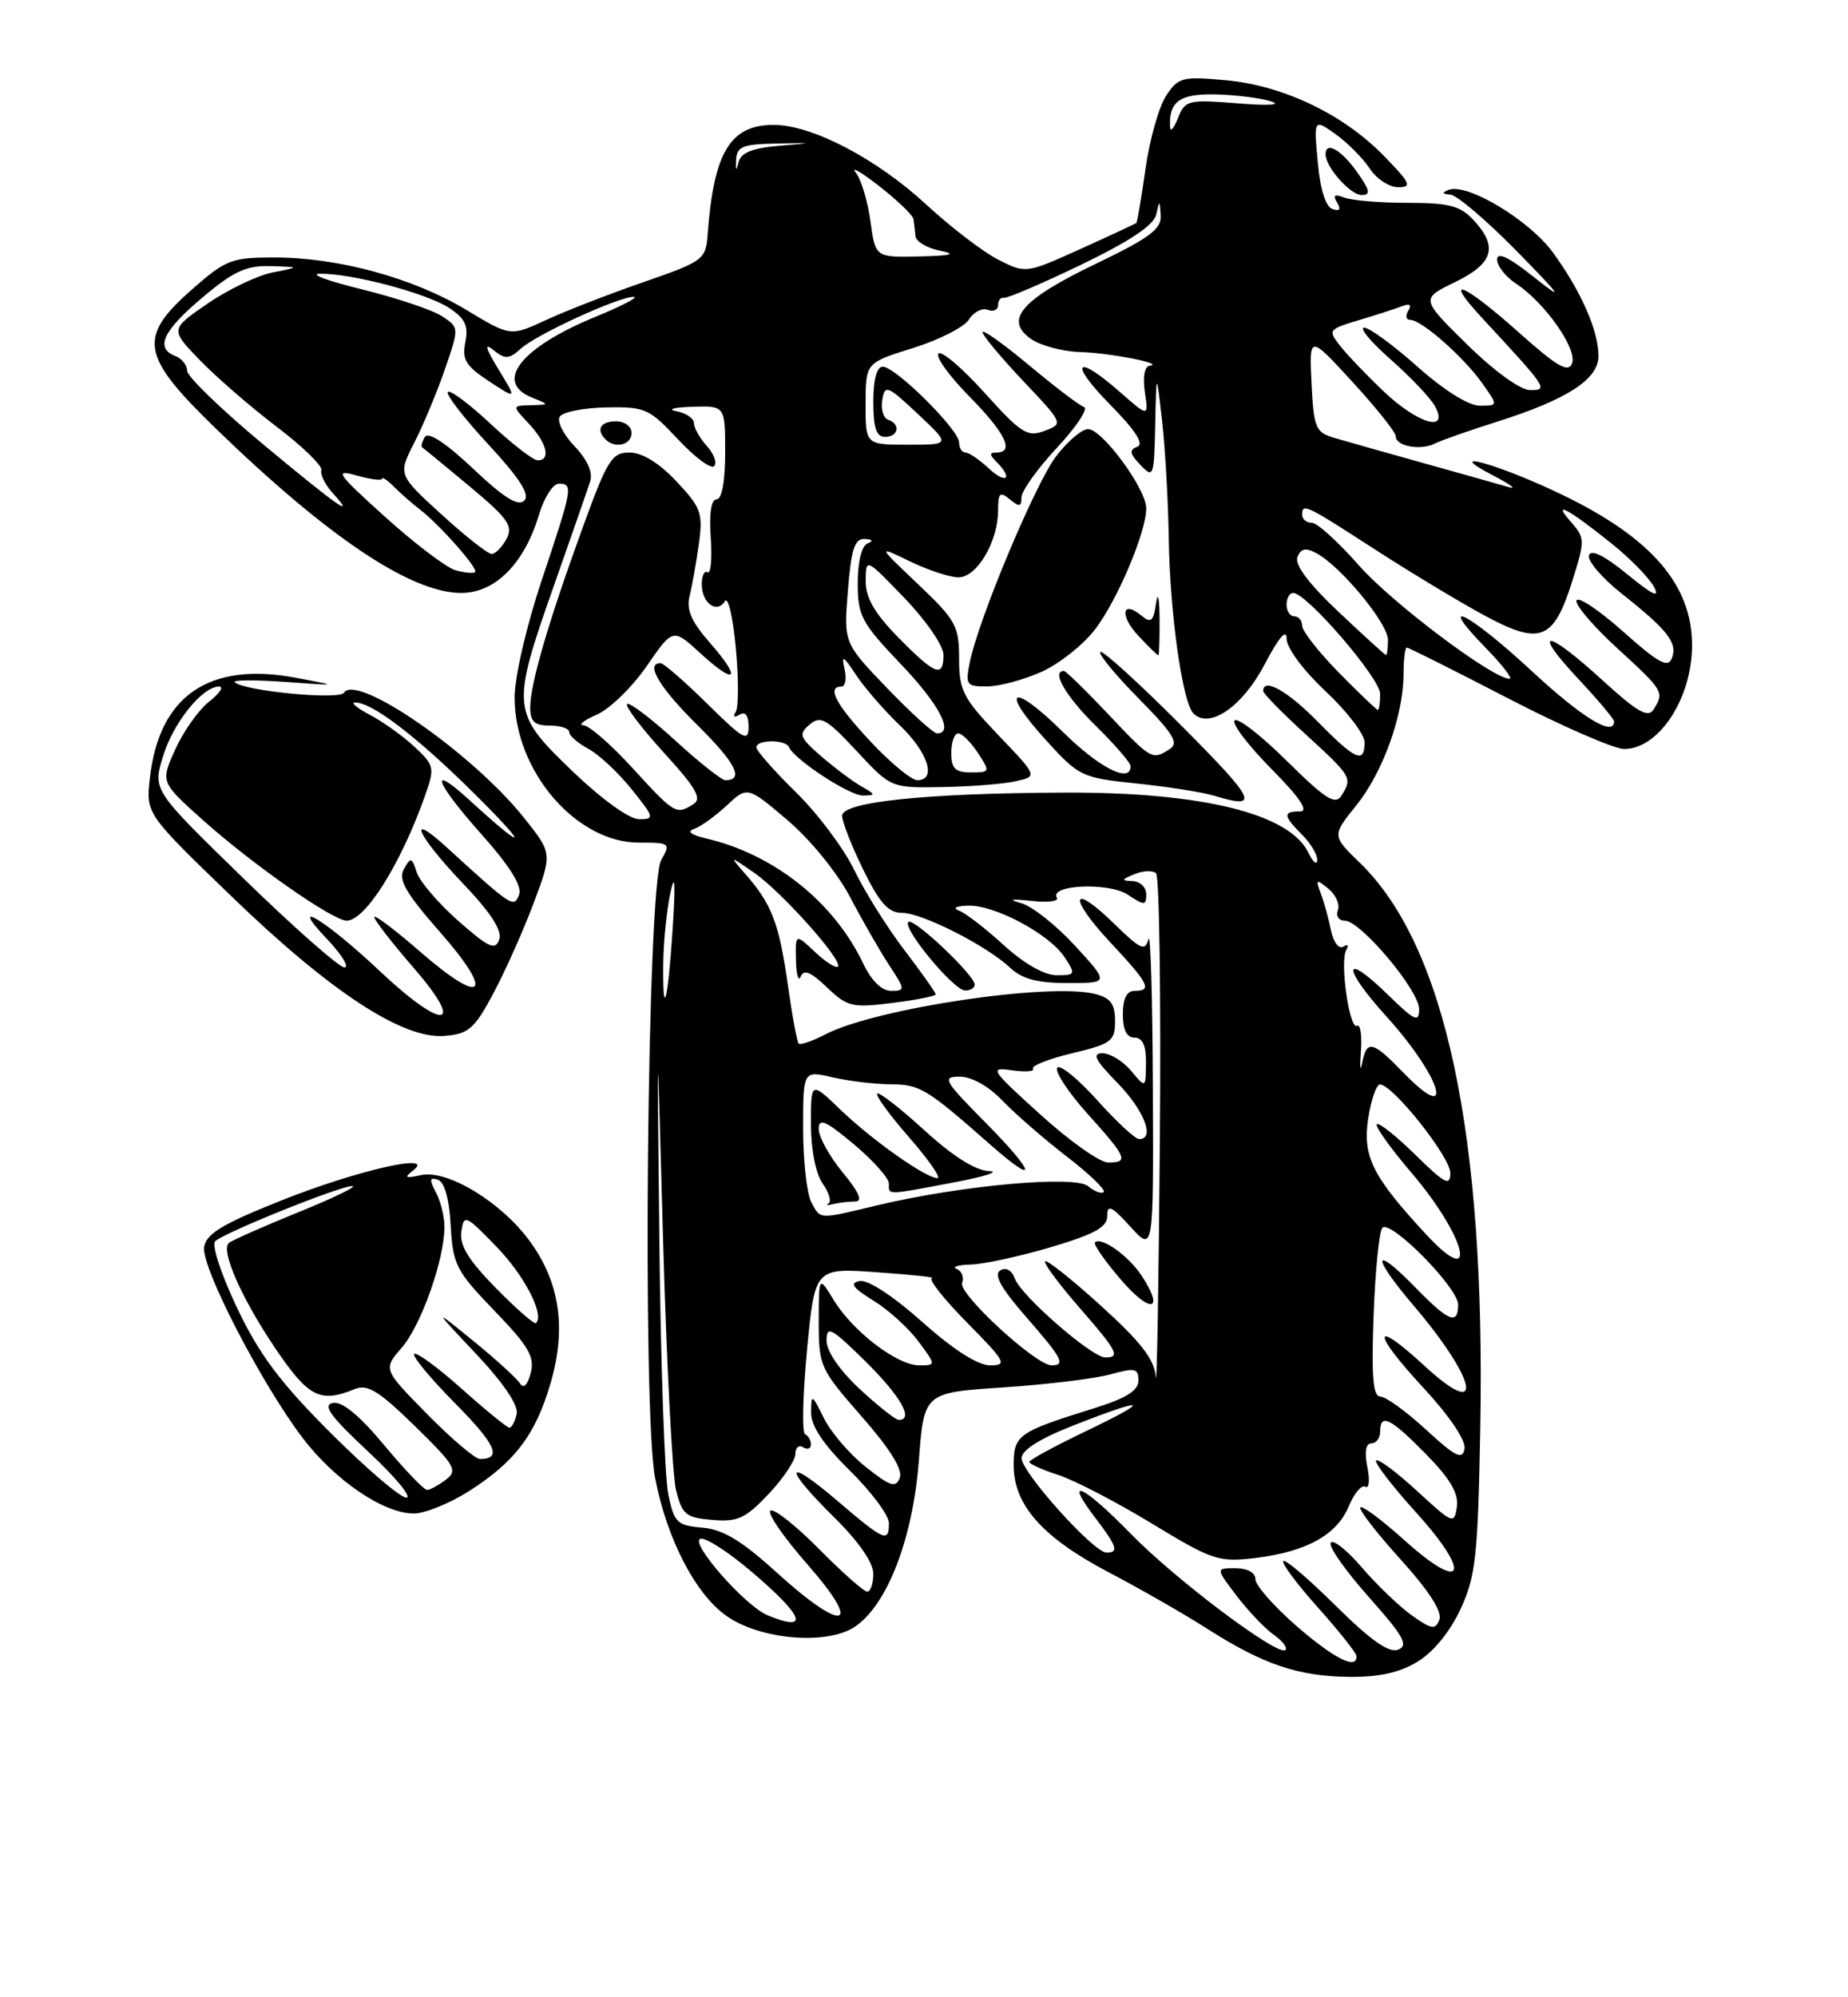 <?xml version="1.0" encoding="UTF-8" standalone="no"?>
<!DOCTYPE svg PUBLIC "-//W3C//DTD SVG 1.1//EN" "http://www.w3.org/Graphics/SVG/1.1/DTD/svg11.dtd" >
<svg xmlns="http://www.w3.org/2000/svg" xmlns:xlink="http://www.w3.org/1999/xlink" version="1.1" viewBox="0 0 237 256">
 <g >
 <path fill="currentColor"
d=" M 181.82 212.97 C 183.84 211.74 185.99 209.10 187.32 206.22 C 189.26 202.02 189.54 199.48 189.84 183.00 C 190.53 145.42 185.38 121.26 174.43 110.62 C 170.81 107.12 170.81 107.12 173.96 103.20 C 177.38 98.94 180.00 91.64 180.00 86.34 C 180.00 84.50 180.19 83.00 180.42 83.00 C 180.64 83.00 186.48 85.92 193.39 89.50 C 200.29 93.07 207.00 96.00 208.30 96.00 C 212.75 96.00 217.00 89.50 217.00 82.71 C 217.00 74.99 211.84 68.99 200.50 63.49 C 192.38 59.55 184.58 57.35 191.50 60.95 C 193.70 62.10 194.60 62.77 193.50 62.44 C 192.40 62.12 187.45 60.72 182.50 59.34 C 177.55 57.96 172.38 56.50 171.00 56.09 C 168.73 55.41 168.47 54.77 168.20 49.13 C 167.90 42.91 167.90 42.91 173.45 48.95 C 176.50 52.27 179.00 55.40 179.00 55.92 C 179.00 57.19 182.15 57.78 184.00 56.86 C 184.82 56.44 188.43 55.18 192.00 54.05 C 200.98 51.21 205.00 48.61 205.00 45.64 C 205.00 42.39 202.78 37.34 199.17 32.38 C 196.13 28.20 188.11 23.39 185.76 24.34 C 184.89 24.69 184.96 24.87 186.00 24.94 C 186.82 24.99 190.65 28.25 194.50 32.17 C 200.33 38.12 200.70 38.68 196.75 35.54 C 193.53 32.97 192.00 32.24 192.00 33.26 C 192.00 34.09 193.10 35.49 194.43 36.36 C 198.12 38.78 202.31 44.74 201.61 46.57 C 201.13 47.83 199.70 47.00 194.75 42.58 C 187.63 36.23 184.89 35.16 190.07 40.75 C 198.49 49.84 198.60 50.00 196.23 50.00 C 194.99 50.00 191.63 47.57 188.15 44.15 C 182.20 38.30 182.20 38.30 186.60 36.16 C 191.53 33.77 192.17 31.63 188.96 28.19 C 187.28 26.38 185.82 26.00 180.54 26.00 C 177.03 26.00 173.38 25.70 172.42 25.33 C 171.15 24.84 170.89 25.01 171.48 25.96 C 172.01 26.83 171.82 27.11 170.89 26.80 C 170.01 26.51 169.31 24.28 169.00 20.78 C 168.49 15.22 168.49 15.22 171.29 17.20 C 172.82 18.30 174.79 20.28 175.66 21.60 C 176.52 22.92 178.17 24.00 179.32 24.00 C 181.13 24.00 180.88 23.46 177.45 19.95 C 172.24 14.62 164.55 10.95 157.16 10.28 C 151.61 9.78 151.10 9.91 149.54 12.29 C 148.62 13.70 147.44 17.89 146.91 21.61 C 146.39 25.33 145.85 28.47 145.73 28.58 C 145.60 28.69 142.36 30.20 138.53 31.93 C 131.57 35.07 131.55 35.07 128.03 33.29 C 126.09 32.30 121.94 29.13 118.80 26.23 C 112.44 20.35 104.17 16.02 99.25 16.01 C 93.67 15.99 91.55 19.47 90.76 29.95 C 90.51 33.30 90.29 33.46 82.50 36.17 C 78.10 37.69 72.47 39.88 69.98 41.04 C 65.46 43.13 65.46 43.13 59.75 39.69 C 52.98 35.62 43.37 33.00 35.19 33.00 C 29.70 33.00 28.95 33.29 24.64 37.08 C 17.61 43.27 18.01 45.56 27.75 55.00 C 42.10 68.89 52.73 76.00 59.15 76.00 C 63.51 76.00 67.25 72.24 69.13 65.95 C 69.78 63.78 70.92 62.00 71.66 62.00 C 73.53 62.00 73.44 62.53 69.50 74.29 C 67.50 80.28 66.00 86.75 66.00 89.42 C 66.00 98.81 73.88 108.00 81.93 108.00 C 85.94 108.00 86.03 108.07 84.79 110.25 C 83.00 113.37 82.35 180.90 84.02 189.47 C 85.54 197.27 89.16 204.27 93.13 207.09 C 97.42 210.15 105.98 210.90 109.58 208.54 C 113.76 205.80 117.07 197.25 117.84 187.22 C 118.50 178.50 118.50 178.50 128.64 177.83 C 134.22 177.46 140.41 176.71 142.39 176.16 C 145.56 175.28 146.00 175.38 146.00 176.94 C 146.00 178.24 144.43 179.22 140.25 180.52 C 130.53 183.55 130.00 183.92 130.00 187.82 C 130.00 192.90 133.72 197.08 142.18 201.52 C 146.20 203.63 151.90 206.89 154.82 208.76 C 161.99 213.33 166.45 214.85 173.00 214.93 C 176.85 214.97 179.49 214.39 181.82 212.97 Z  M 60.12 191.14 C 66.04 187.38 68.69 183.88 70.62 177.25 C 72.65 170.26 71.80 164.40 67.99 159.15 C 64.34 154.10 57.37 149.86 53.97 150.62 C 51.95 151.07 51.77 150.96 53.00 150.01 C 56.00 147.67 45.67 150.03 36.00 153.90 C 28.48 156.90 26.43 158.14 26.18 159.86 C 25.80 162.41 33.49 177.29 38.80 184.29 C 42.93 189.72 49.17 193.98 53.05 193.99 C 54.46 194.00 57.64 192.71 60.12 191.14 Z  M 63.25 127.37 C 64.76 124.54 67.09 119.34 68.42 115.80 C 70.84 109.37 70.84 109.37 67.17 104.78 C 60.60 96.55 45.73 86.24 44.11 88.79 C 43.50 89.75 31.23 88.56 30.11 87.44 C 29.81 87.14 32.70 87.13 36.53 87.40 C 43.50 87.91 43.50 87.91 37.93 86.87 C 26.79 84.79 20.41 89.17 19.22 99.73 C 18.71 104.30 18.71 104.30 29.70 114.90 C 42.38 127.14 51.66 133.21 57.00 132.78 C 60.08 132.53 60.83 131.89 63.25 127.37 Z  M 174.00 22.00 C 171.98 19.17 170.00 18.06 170.00 19.78 C 170.00 21.41 173.18 25.00 174.62 25.00 C 175.83 25.00 175.71 24.40 174.00 22.00 Z  M 166.25 208.39 C 163.36 205.87 161.00 203.19 161.00 202.41 C 161.00 201.57 159.98 201.00 158.45 201.00 C 155.90 201.00 155.90 201.00 158.61 204.56 C 160.10 206.51 162.24 208.75 163.35 209.53 C 164.47 210.31 165.14 211.19 164.85 211.48 C 163.95 212.38 150.78 202.49 145.03 196.60 C 138.94 190.36 136.35 189.15 140.38 194.43 C 143.27 198.22 143.53 199.00 141.90 199.00 C 140.27 199.00 131.04 188.75 131.02 186.91 C 131.01 185.86 133.33 184.40 137.77 182.66 C 147.17 178.97 147.83 179.34 139.22 183.46 C 135.25 185.36 132.00 187.13 132.00 187.38 C 132.00 187.64 133.69 188.39 135.75 189.06 C 137.81 189.73 143.20 192.53 147.73 195.28 C 155.45 199.97 156.27 200.25 160.93 199.70 C 167.52 198.91 171.44 196.75 172.98 193.06 C 173.67 191.39 174.62 190.27 175.10 190.56 C 175.58 190.86 175.70 189.73 175.36 188.05 C 174.97 186.10 175.15 185.00 175.88 185.00 C 176.49 185.00 177.00 184.32 177.00 183.50 C 177.00 181.08 178.31 181.73 182.88 186.38 C 185.98 189.53 187.08 191.41 186.84 193.13 C 186.51 195.41 186.32 195.33 181.73 191.10 C 179.11 188.69 176.74 186.92 176.48 187.19 C 176.22 187.45 178.54 190.47 181.64 193.89 C 188.81 201.82 187.75 204.28 180.12 197.42 C 177.26 194.85 174.72 192.95 174.46 193.20 C 174.21 193.46 176.52 196.45 179.60 199.85 C 183.23 203.85 184.99 206.58 184.60 207.59 C 184.09 208.93 183.61 208.86 181.05 207.04 C 179.43 205.88 176.55 203.12 174.65 200.90 C 172.75 198.69 170.96 197.26 170.66 197.74 C 170.36 198.22 172.57 201.35 175.55 204.70 C 180.01 209.71 180.68 210.91 179.30 211.44 C 178.12 211.89 175.80 210.26 171.34 205.85 C 167.88 202.42 164.84 199.82 164.58 200.08 C 164.32 200.34 166.32 203.02 169.01 206.03 C 171.71 209.04 173.93 211.84 173.96 212.25 C 174.06 214.09 171.10 212.60 166.25 208.39 Z  M 98.47 207.05 C 95.60 205.89 88.40 197.70 89.82 197.23 C 90.46 197.01 93.47 198.95 96.49 201.54 C 103.14 207.21 103.86 209.24 98.47 207.05 Z  M 99.55 201.50 C 95.09 197.45 92.71 196.02 90.06 195.80 C 86.81 195.52 86.46 195.17 85.70 191.50 C 85.24 189.30 84.73 174.68 84.56 159.00 C 84.25 130.50 84.25 130.50 85.04 159.00 C 85.48 174.68 86.23 189.07 86.70 191.00 C 87.48 194.14 87.96 194.53 91.36 194.81 C 94.61 195.09 95.62 194.62 98.57 191.49 C 100.46 189.49 102.00 187.19 102.00 186.37 C 102.00 185.55 102.45 185.16 103.00 185.50 C 103.55 185.84 104.00 185.68 104.00 185.14 C 104.00 184.61 103.66 184.02 103.25 183.83 C 102.84 183.65 102.95 178.78 103.50 173.00 C 104.50 162.50 104.50 162.50 112.50 163.07 C 116.90 163.38 120.07 163.72 119.53 163.82 C 119.00 163.92 121.01 166.47 124.00 169.50 C 128.98 174.54 129.23 175.00 126.97 175.00 C 125.39 174.99 122.24 172.98 118.26 169.42 C 114.56 166.13 111.30 163.99 110.26 164.19 C 108.91 164.45 109.33 165.04 112.01 166.70 C 113.95 167.89 116.55 170.25 117.79 171.94 C 120.06 175.00 120.06 175.00 117.87 175.00 C 115.06 175.00 109.37 170.65 106.92 166.63 C 105.01 163.50 105.01 163.50 105.00 169.39 C 105.00 175.10 105.16 175.46 110.50 181.55 C 114.12 185.67 115.80 188.36 115.40 189.41 C 114.88 190.75 114.19 190.53 111.03 188.02 C 108.96 186.39 106.55 183.57 105.66 181.77 C 104.12 178.65 104.04 178.62 104.02 181.04 C 104.01 182.78 105.57 185.12 109.00 188.50 C 111.75 191.21 114.00 194.23 114.00 195.21 C 114.00 197.77 113.44 197.53 107.41 192.38 C 100.61 186.57 100.35 187.95 107.00 194.50 C 110.11 197.56 112.00 200.29 112.00 201.71 C 112.00 202.97 111.65 204.00 111.22 204.00 C 110.78 204.00 108.01 201.55 105.05 198.55 C 102.08 195.55 99.28 193.33 98.81 193.62 C 98.34 193.91 100.50 197.04 103.60 200.57 C 110.81 208.79 108.22 209.38 99.55 201.50 Z  M 182.88 183.24 C 180.35 180.91 177.71 179.00 177.02 179.00 C 176.08 179.00 175.87 176.46 176.16 168.56 C 176.37 162.82 176.88 157.78 177.29 157.37 C 178.36 156.30 187.00 165.06 187.00 167.21 C 187.00 169.89 185.81 169.42 181.52 165.02 C 176.04 159.41 175.83 160.91 181.20 167.23 C 189.51 176.99 190.49 182.26 182.67 175.05 C 175.95 168.86 175.86 170.66 182.53 177.86 C 185.94 181.54 188.02 184.64 187.82 185.71 C 187.54 187.16 186.64 186.71 182.88 183.24 Z  M 110.25 178.03 C 107.68 175.64 106.00 173.19 106.00 171.83 C 106.00 169.85 106.60 170.17 111.00 174.50 C 115.51 178.95 117.26 182.02 115.25 181.99 C 114.84 181.98 112.59 180.20 110.25 178.03 Z  M 148.23 176.50 C 148.04 174.20 146.34 172.02 140.99 167.18 C 137.15 163.71 134.00 161.24 134.00 161.70 C 134.00 162.16 136.03 164.85 138.50 167.68 C 143.29 173.16 143.73 174.00 141.75 173.99 C 140.02 173.98 130.97 166.10 130.15 163.89 C 129.75 162.79 129.01 162.38 128.27 162.84 C 127.41 163.36 128.39 165.12 131.52 168.71 C 136.23 174.09 136.72 175.00 134.86 175.00 C 132.85 175.00 122.86 165.81 123.39 164.44 C 123.66 163.72 123.35 162.91 122.69 162.64 C 122.04 162.38 122.85 162.12 124.50 162.08 C 126.15 162.04 130.76 161.04 134.75 159.86 C 140.40 158.18 142.00 157.30 142.00 155.84 C 142.00 154.32 142.57 154.59 144.97 157.23 C 147.94 160.50 147.94 160.50 147.85 139.50 C 147.81 127.95 147.55 119.34 147.29 120.36 C 146.87 121.98 146.30 121.72 142.92 118.43 C 137.35 112.98 136.92 114.93 142.40 120.79 C 147.36 126.09 147.81 127.00 145.50 127.00 C 144.50 127.00 144.00 128.00 144.00 130.00 C 144.00 132.00 144.50 133.00 145.50 133.00 C 146.53 133.00 146.99 134.01 146.97 136.25 C 146.93 139.50 146.93 139.50 145.06 137.25 C 144.02 136.01 142.37 135.00 141.39 135.00 C 140.00 135.00 140.43 135.86 143.30 138.79 C 146.75 142.33 148.17 146.00 146.09 146.00 C 145.59 146.00 143.15 143.74 140.67 140.97 C 138.18 138.21 135.89 136.36 135.58 136.87 C 135.27 137.38 137.03 140.04 139.50 142.79 C 144.55 148.40 144.80 149.00 142.10 149.00 C 141.06 149.00 137.15 146.24 133.43 142.86 C 127.02 137.06 126.82 136.75 129.77 137.18 C 131.49 137.43 132.71 137.34 132.48 136.97 C 132.25 136.60 134.53 135.71 137.53 134.99 C 142.55 133.79 143.00 133.45 143.00 130.86 C 143.00 128.67 142.43 127.90 140.44 127.40 C 134.55 125.92 112.29 129.25 105.87 132.57 C 104.19 133.44 102.64 133.97 102.43 133.76 C 102.22 133.55 101.58 130.11 101.02 126.11 C 99.91 118.34 98.98 115.90 95.63 112.07 C 93.50 109.64 93.50 109.64 96.70 111.85 C 100.25 114.30 108.17 123.17 107.45 123.89 C 107.20 124.14 105.87 123.29 104.50 122.00 C 102.00 119.65 102.00 119.65 102.08 123.08 C 102.12 124.96 102.40 125.90 102.69 125.17 C 103.08 124.20 103.99 124.58 106.04 126.54 C 108.66 129.05 109.28 129.20 114.43 128.55 C 117.50 128.17 120.00 127.67 120.00 127.45 C 120.00 127.22 118.19 124.67 115.98 121.77 C 113.77 118.87 110.87 114.25 109.55 111.50 C 108.22 108.75 104.86 104.27 102.07 101.54 C 99.28 98.81 97.00 96.22 97.00 95.79 C 97.00 94.78 100.72 94.75 101.17 95.75 C 101.89 97.37 108.97 102.00 110.68 101.97 C 112.34 101.94 112.32 101.84 110.50 100.81 C 109.40 100.19 107.09 98.46 105.36 96.97 C 102.53 94.52 102.38 94.11 103.82 92.88 C 105.22 91.67 105.97 92.09 109.85 96.25 C 114.27 101.00 114.27 101.00 120.89 100.88 C 124.52 100.82 128.75 100.48 130.29 100.13 C 133.08 99.50 133.08 99.50 128.04 94.23 C 123.50 89.48 123.00 88.50 123.00 84.41 C 123.00 80.23 122.58 79.47 117.75 74.89 C 112.50 69.91 112.50 69.91 116.71 71.96 C 119.03 73.08 121.83 74.00 122.93 74.00 C 125.29 74.00 128.00 69.41 128.00 65.43 C 128.00 63.17 128.23 62.95 129.50 64.00 C 130.72 65.01 131.00 64.97 131.00 63.76 C 131.00 62.95 133.04 60.08 135.54 57.40 C 138.04 54.72 139.60 52.37 139.02 52.17 C 138.44 51.98 135.27 49.57 131.98 46.82 C 128.69 44.08 126.00 42.16 126.00 42.57 C 126.00 42.97 128.34 45.78 131.20 48.81 C 136.40 54.30 136.40 54.31 133.95 55.23 C 131.76 56.06 130.95 55.54 126.29 50.37 C 123.43 47.19 120.75 44.91 120.35 45.31 C 119.95 45.72 121.73 48.19 124.31 50.81 C 128.94 55.50 130.15 58.00 127.80 58.00 C 126.87 58.00 126.87 58.27 127.80 59.20 C 129.96 61.36 129.06 62.13 126.81 60.04 C 125.61 58.92 124.26 58.00 123.81 58.00 C 123.37 58.00 123.00 57.42 123.00 56.71 C 123.00 55.09 114.85 47.00 113.21 47.00 C 112.44 47.00 112.00 48.64 112.00 51.50 C 112.00 54.83 112.39 56.00 113.50 56.00 C 115.23 56.00 115.53 54.34 113.90 53.80 C 113.30 53.60 112.96 52.46 113.15 51.27 C 113.48 49.26 113.80 49.39 117.71 53.06 C 121.92 57.00 121.92 57.00 116.46 57.00 C 111.00 57.00 111.00 57.00 111.01 51.75 C 111.02 46.50 111.02 46.50 117.09 44.61 C 120.43 43.57 123.66 41.92 124.26 40.96 C 124.86 39.99 125.95 39.43 126.68 39.71 C 127.41 39.99 128.00 39.72 128.00 39.11 C 128.00 38.50 128.34 38.08 128.75 38.17 C 129.16 38.26 133.63 36.35 138.67 33.92 C 144.91 30.91 147.98 28.86 148.28 27.50 C 148.70 25.61 148.73 25.61 148.86 27.63 C 148.97 29.35 147.41 30.51 140.58 33.79 C 130.98 38.40 128.73 41.00 132.22 43.44 C 133.44 44.30 136.26 45.05 138.47 45.12 C 142.40 45.23 149.57 46.65 147.42 46.88 C 146.79 46.95 146.54 48.33 146.82 50.23 C 147.30 53.47 147.30 53.47 143.61 50.23 C 137.90 45.22 137.01 46.42 142.39 51.88 C 145.64 55.19 146.76 56.93 145.85 57.26 C 144.79 57.66 144.87 58.15 146.25 59.59 C 147.93 61.35 148.01 61.13 148.15 54.46 C 148.30 47.50 148.30 47.50 149.04 54.00 C 149.44 57.58 149.82 64.33 149.89 69.00 C 150.03 78.58 151.64 90.02 153.05 91.44 C 155.10 93.51 159.36 90.56 162.20 85.13 C 163.98 81.73 165.00 80.53 165.00 81.85 C 165.00 83.04 167.11 85.89 170.00 88.60 C 172.75 91.17 175.00 94.11 175.00 95.14 C 175.00 97.94 173.85 97.44 169.00 92.50 C 165.13 88.56 162.00 86.80 162.00 88.57 C 162.00 88.89 164.47 91.41 167.50 94.17 C 173.38 99.55 173.47 99.71 172.02 102.00 C 171.24 103.22 169.96 102.40 165.06 97.56 C 161.76 94.29 158.73 91.94 158.33 92.33 C 157.94 92.73 160.05 95.51 163.02 98.52 C 166.72 102.26 167.89 104.00 166.72 104.00 C 164.50 104.00 164.55 104.55 167.00 107.00 C 168.10 108.10 168.97 109.56 168.93 110.25 C 168.90 110.94 168.39 110.51 167.80 109.30 C 165.38 104.28 154.17 101.52 136.50 101.59 C 118.72 101.66 108.00 102.78 108.00 104.56 C 108.00 105.33 109.22 108.44 110.71 111.48 C 112.79 115.72 113.93 117.00 115.66 117.00 C 118.25 117.00 126.51 121.19 129.55 124.04 C 131.07 125.48 133.05 126.00 136.94 126.00 C 142.25 126.00 142.25 126.00 137.90 121.25 C 135.50 118.64 132.41 116.18 131.02 115.78 C 129.22 115.27 129.58 115.18 132.27 115.47 C 134.35 115.70 135.82 115.52 135.54 115.07 C 134.51 113.40 142.16 113.06 144.61 114.66 C 146.79 116.09 147.00 116.09 147.00 114.62 C 147.00 113.73 146.21 112.97 145.25 112.93 C 143.76 112.87 143.80 112.74 145.50 112.04 C 146.60 111.59 147.84 111.54 148.26 111.93 C 148.68 112.31 148.90 127.67 148.75 146.06 C 148.60 164.45 148.36 178.15 148.23 176.50 Z  M 146.42 163.52 C 144.74 160.96 141.22 158.45 140.42 159.25 C 140.20 159.47 141.68 161.60 143.71 163.97 C 147.53 168.43 149.43 168.12 146.42 163.52 Z  M 125.00 126.20 C 125.00 124.99 117.12 117.55 116.49 118.17 C 115.71 118.96 122.26 126.89 123.75 126.95 C 124.44 126.98 125.00 126.64 125.00 126.20 Z  M 151.53 93.03 C 146.07 87.55 141.38 83.29 141.11 83.56 C 140.84 83.83 143.07 86.53 146.06 89.56 C 150.50 94.06 151.23 95.25 150.00 96.02 C 147.74 97.45 147.68 97.41 142.09 91.50 C 139.23 88.47 136.69 86.00 136.44 86.00 C 134.80 86.00 136.68 89.25 140.50 93.00 C 142.97 95.43 145.00 97.77 145.00 98.21 C 145.00 100.46 140.97 98.42 136.31 93.81 C 129.81 87.39 128.07 88.19 134.10 94.82 C 138.38 99.53 138.70 99.69 145.74 100.42 C 149.73 100.83 154.23 101.54 155.74 102.00 C 161.65 103.78 161.13 102.67 151.53 93.03 Z  M 133.62 86.09 C 135.88 85.06 138.95 82.62 140.44 80.67 C 143.33 76.88 147.00 68.19 147.00 65.14 C 147.00 62.67 141.36 55.00 139.54 55.00 C 138.75 55.00 136.91 56.56 135.45 58.47 C 132.76 62.01 125.47 79.40 124.36 84.95 C 123.79 87.79 123.95 88.00 126.62 87.98 C 128.21 87.97 131.35 87.11 133.62 86.09 Z  M 148.71 79.25 C 148.69 76.61 148.49 75.75 148.26 77.31 C 147.93 79.64 147.61 79.92 146.40 78.92 C 143.88 76.82 143.56 78.90 146.00 81.50 C 147.29 82.88 148.44 84.00 148.55 84.00 C 148.66 84.00 148.73 81.86 148.71 79.25 Z  M 182.91 158.23 C 176.02 150.80 174.74 148.24 175.46 143.41 C 175.83 140.98 176.51 139.00 176.98 139.00 C 178.61 139.00 186.00 148.29 186.00 150.35 C 186.00 152.09 185.30 151.73 181.52 148.02 C 179.06 145.60 176.83 143.84 176.57 144.09 C 176.31 144.35 178.33 147.17 181.05 150.36 C 188.07 158.59 189.72 165.58 182.91 158.23 Z  M 104.04 154.07 C 103.47 153.00 103.00 148.77 103.00 144.67 C 103.00 137.21 103.00 137.21 106.75 138.08 C 108.81 138.56 112.18 138.96 114.24 138.98 C 117.99 139.00 118.82 139.51 127.05 146.75 C 133.18 152.15 132.83 150.40 126.50 144.00 C 121.03 138.48 120.76 138.00 123.09 138.00 C 124.62 138.00 126.80 139.23 128.56 141.07 C 130.18 142.76 133.87 145.97 136.78 148.21 C 139.68 150.45 141.83 152.51 141.55 152.78 C 141.27 153.06 140.37 152.72 139.54 152.03 C 137.82 150.61 123.18 151.94 112.50 154.49 C 104.87 156.32 105.25 156.34 104.04 154.07 Z  M 109.65 154.00 C 110.69 154.00 110.21 152.87 108.07 150.27 C 106.38 148.22 105.00 145.72 105.00 144.72 C 105.00 143.25 105.86 143.62 109.50 146.66 C 111.97 148.73 114.00 151.00 114.00 151.71 C 114.00 153.21 113.51 153.22 122.50 151.52 C 126.35 150.79 128.30 150.15 126.83 150.10 C 125.10 150.03 122.19 148.20 118.55 144.87 C 115.46 142.05 112.74 139.93 112.50 140.17 C 112.26 140.41 114.11 142.94 116.61 145.80 C 119.11 148.66 120.73 151.00 120.22 151.00 C 118.73 151.00 111.85 146.14 107.75 142.20 C 104.00 138.59 104.00 138.59 104.00 144.07 C 104.00 147.33 104.61 150.43 105.50 151.69 C 106.32 152.87 106.66 154.02 106.25 154.25 C 105.84 154.48 106.10 154.52 106.83 154.34 C 107.56 154.15 108.83 154.00 109.65 154.00 Z  M 179.99 137.49 C 176.02 133.40 175.28 133.22 174.69 136.25 C 174.45 137.49 174.38 136.81 174.53 134.75 C 174.68 132.69 174.46 131.21 174.04 131.48 C 173.06 132.08 171.79 123.15 172.66 121.74 C 173.02 121.16 172.84 120.98 172.28 121.33 C 171.70 121.69 171.00 120.77 170.69 119.23 C 170.39 117.73 169.80 115.60 169.38 114.50 C 168.70 112.70 168.80 112.64 170.36 113.91 C 171.31 114.69 171.86 115.92 171.58 116.66 C 171.29 117.40 171.69 118.00 172.45 118.00 C 174.48 118.00 182.00 126.93 182.00 129.34 C 182.00 131.12 181.45 130.87 178.02 127.52 C 172.17 121.81 172.03 123.91 177.83 130.31 C 184.84 138.05 186.78 144.49 179.99 137.49 Z  M 85.06 123.42 C 85.09 120.71 85.50 116.70 85.96 114.50 C 86.56 111.71 86.65 113.07 86.27 119.00 C 85.66 128.47 84.97 131.00 85.06 123.42 Z  M 110.70 123.49 C 106.93 115.59 99.23 109.47 90.50 107.45 C 88.62 107.01 88.06 106.57 89.00 106.25 C 89.83 105.98 91.70 104.63 93.18 103.26 C 95.86 100.76 95.86 100.76 101.00 105.13 C 103.94 107.63 107.38 111.85 109.03 115.00 C 110.62 118.03 112.88 121.96 114.06 123.75 C 116.11 126.87 116.12 127.00 114.28 127.00 C 113.08 127.00 111.75 125.70 110.70 123.49 Z  M 128.73 121.14 C 126.40 119.02 123.83 117.03 123.00 116.72 C 122.11 116.39 122.59 116.13 124.16 116.08 C 127.58 115.98 134.59 119.72 136.53 122.69 C 137.98 124.89 137.93 125.00 135.50 125.00 C 133.94 125.00 131.31 123.50 128.73 121.14 Z  M 73.41 98.84 C 65.58 91.32 65.52 90.74 71.06 75.00 C 73.29 68.67 75.37 62.69 75.69 61.69 C 76.05 60.54 75.32 58.90 73.67 57.18 C 72.25 55.70 71.40 53.99 71.79 53.40 C 72.18 52.80 74.87 52.27 77.77 52.22 C 82.72 52.12 83.27 52.37 86.94 56.30 C 89.09 58.60 91.18 60.16 91.58 59.75 C 91.99 59.34 91.57 58.19 90.66 57.18 C 89.75 56.17 89.00 54.85 89.00 54.24 C 89.00 53.63 87.99 52.94 86.75 52.71 C 85.51 52.47 86.41 52.21 88.75 52.14 C 93.00 52.00 93.00 52.00 93.00 58.00 C 93.00 61.69 92.58 64.00 91.90 64.00 C 91.21 64.00 90.93 65.80 91.15 68.91 C 91.34 71.60 91.16 73.60 90.75 73.35 C 90.34 73.09 90.00 73.78 90.00 74.88 C 90.00 77.30 91.94 78.72 92.96 77.06 C 93.37 76.40 94.00 79.08 94.36 83.01 C 94.73 86.93 94.73 90.63 94.36 91.23 C 93.96 91.87 94.16 92.02 94.85 91.60 C 95.59 91.14 96.00 91.69 96.00 93.16 C 96.00 95.15 95.35 94.79 90.72 90.22 C 87.81 87.35 85.11 85.00 84.72 85.00 C 82.70 85.00 84.57 88.13 89.45 92.95 C 94.37 97.81 95.48 100.00 93.02 100.00 C 92.55 100.00 89.63 97.69 86.55 94.87 C 83.46 92.05 80.70 89.96 80.42 90.24 C 80.15 90.52 82.27 93.32 85.13 96.46 C 89.27 100.99 90.06 102.35 88.93 103.07 C 86.72 104.46 86.52 104.35 81.17 98.50 C 78.41 95.47 75.55 92.98 74.82 92.96 C 74.10 92.94 74.86 92.33 76.53 91.60 C 78.19 90.88 81.07 88.08 82.93 85.39 C 86.30 80.50 86.30 80.50 89.83 83.74 C 94.41 87.94 95.18 87.11 91.06 82.41 C 88.66 79.68 88.00 78.15 88.44 76.38 C 88.77 75.07 89.30 72.06 89.63 69.69 C 90.17 65.76 89.91 65.05 86.74 61.69 C 84.52 59.33 82.35 58.00 80.74 58.00 C 78.46 58.00 77.88 58.93 74.68 67.75 C 70.25 79.95 68.00 87.69 68.00 90.68 C 68.00 92.49 68.55 93.00 70.50 93.00 C 71.88 93.00 73.00 93.37 73.00 93.83 C 73.00 94.29 74.10 95.25 75.44 95.97 C 76.79 96.69 79.29 99.02 80.99 101.14 C 83.92 104.78 83.97 105.00 81.96 105.00 C 80.71 105.00 77.18 102.46 73.41 98.84 Z  M 81.00 55.50 C 81.00 54.67 80.11 54.00 79.00 54.00 C 77.01 54.00 76.40 55.07 77.67 56.33 C 78.88 57.55 81.00 57.02 81.00 55.50 Z  M 111.64 95.04 C 107.18 90.28 105.98 88.00 107.91 88.00 C 108.40 88.00 108.59 86.99 108.31 85.75 C 107.89 83.89 108.14 84.02 109.78 86.50 C 110.87 88.15 113.39 91.05 115.38 92.95 C 119.02 96.41 120.17 100.00 117.64 100.00 C 116.89 100.00 114.19 97.77 111.64 95.04 Z  M 122.00 96.50 C 122.00 95.12 122.40 94.00 122.88 94.00 C 123.37 94.00 124.51 95.12 125.41 96.50 C 127.01 98.94 126.98 99.00 124.52 99.00 C 122.50 99.00 122.00 98.51 122.00 96.50 Z  M 113.77 88.20 C 108.20 82.40 108.20 82.40 108.74 75.70 C 109.16 70.38 109.61 69.02 110.89 69.08 C 111.92 69.13 112.05 69.34 111.25 69.66 C 110.51 69.96 110.00 72.02 110.00 74.74 C 110.00 78.92 110.47 79.82 115.50 85.09 C 120.46 90.28 122.41 94.00 120.17 94.00 C 119.72 94.00 116.84 91.39 113.77 88.20 Z  M 196.43 86.00 C 188.39 78.54 183.96 76.30 190.50 83.00 C 192.65 85.20 194.04 87.00 193.59 87.00 C 191.43 87.00 178.44 77.22 174.24 72.43 C 171.63 69.46 168.94 67.02 168.25 67.01 C 167.56 67.01 167.00 66.55 167.00 66.00 C 167.00 64.46 167.37 64.63 176.22 70.35 C 180.77 73.30 187.12 77.12 190.31 78.85 C 197.53 82.76 199.23 82.11 201.63 74.51 C 203.29 69.23 203.29 68.97 201.43 66.85 C 198.96 64.04 201.14 65.22 206.75 69.72 C 209.09 71.60 211.51 74.08 212.13 75.24 C 212.92 76.73 211.93 76.26 208.72 73.63 C 205.78 71.22 204.05 70.36 203.78 71.17 C 203.55 71.86 205.42 74.05 207.93 76.05 C 213.90 80.77 215.17 82.40 214.41 84.36 C 213.92 85.66 212.70 85.00 208.16 80.95 C 205.06 78.19 202.37 76.40 202.18 76.96 C 201.99 77.53 204.35 80.29 207.42 83.10 C 213.35 88.52 213.47 88.72 212.07 90.93 C 211.35 92.06 210.00 91.28 205.50 87.18 C 198.30 80.59 196.28 80.45 202.36 86.96 C 204.91 89.68 207.00 92.16 207.00 92.46 C 207.00 94.50 202.90 92.00 196.43 86.00 Z  M 171.71 86.22 C 169.12 83.58 167.00 80.88 167.00 80.22 C 167.00 79.55 166.55 79.00 166.00 79.00 C 165.45 79.00 165.00 78.33 165.00 77.50 C 165.00 76.67 165.38 76.00 165.85 76.00 C 167.58 76.00 177.00 86.94 177.00 88.94 C 177.00 90.07 176.87 91.00 176.71 91.00 C 176.55 91.00 174.30 88.85 171.71 86.22 Z  M 115.21 81.71 C 112.15 78.60 111.01 76.61 111.02 74.46 C 111.04 71.50 111.04 71.50 116.02 76.68 C 118.76 79.52 121.00 82.78 121.00 83.93 C 121.00 86.93 119.93 86.52 115.21 81.71 Z  M 171.66 78.42 C 167.87 74.85 166.02 72.39 166.39 71.42 C 166.83 70.29 167.44 70.16 168.82 70.90 C 171.95 72.58 178.00 79.89 178.00 82.00 C 178.00 83.10 177.89 83.98 177.75 83.96 C 177.61 83.94 174.87 81.45 171.66 78.42 Z  M 58.41 73.09 C 57.26 72.76 53.21 69.70 49.41 66.27 C 43.16 60.63 42.81 60.12 45.75 60.95 C 47.54 61.45 49.00 61.63 49.00 61.36 C 49.00 61.08 49.70 61.55 50.55 62.41 C 51.40 63.26 52.86 64.54 53.80 65.26 C 56.37 67.23 61.41 72.93 60.93 73.33 C 60.69 73.52 59.56 73.41 58.41 73.09 Z  M 56.60 65.92 C 51.04 60.84 51.04 60.84 53.14 56.72 C 54.30 54.45 56.07 50.21 57.07 47.29 C 58.90 41.98 58.90 41.98 56.67 40.52 C 55.44 39.72 50.85 38.18 46.47 37.10 C 42.09 36.03 39.62 35.12 41.00 35.09 C 44.96 35.00 54.67 37.56 57.57 39.45 C 59.66 40.82 60.10 41.75 59.68 43.86 C 59.23 46.09 59.73 46.91 62.72 48.87 C 66.29 51.21 66.29 51.21 63.94 47.36 C 62.24 44.57 62.06 43.88 63.31 44.89 C 64.80 46.08 65.29 46.05 66.80 44.68 C 68.83 42.84 79.46 37.98 81.28 38.05 C 81.95 38.08 79.75 39.22 76.38 40.60 C 66.77 44.54 63.29 48.98 68.25 50.97 C 70.50 51.87 70.50 51.87 68.08 51.94 C 65.65 52.00 65.65 52.00 67.83 54.31 C 70.14 56.78 70.68 59.00 68.96 59.00 C 68.38 59.00 65.68 56.91 62.94 54.35 C 60.21 51.79 57.73 49.94 57.43 50.23 C 57.14 50.53 59.46 53.54 62.60 56.93 C 66.68 61.34 68.00 63.40 67.23 64.17 C 66.45 64.95 64.59 63.78 60.67 60.07 C 57.20 56.79 54.93 55.30 54.49 56.01 C 54.11 56.63 53.96 57.23 54.15 57.35 C 54.34 57.47 57.09 59.72 60.25 62.36 C 65.17 66.46 65.84 67.42 64.96 69.07 C 64.39 70.13 63.53 71.00 63.05 71.00 C 62.56 71.00 59.66 68.71 56.60 65.92 Z  M 33.71 56.92 C 28.37 52.48 24.00 48.25 24.00 47.53 C 24.00 46.81 23.32 45.95 22.50 45.64 C 19.86 44.63 20.87 42.42 25.93 38.16 C 29.95 34.77 31.57 34.02 34.68 34.11 C 38.50 34.23 38.50 34.23 34.96 34.92 C 33.01 35.31 29.26 37.10 26.61 38.92 C 21.81 42.22 21.81 42.22 25.66 46.19 C 27.77 48.37 32.20 52.21 35.50 54.71 C 38.80 57.22 41.37 59.71 41.21 60.26 C 41.05 60.80 41.68 62.09 42.61 63.13 C 45.82 66.66 43.41 64.99 33.71 56.92 Z  M 177.50 50.21 C 175.30 48.12 172.76 45.48 171.87 44.33 C 170.28 42.32 170.36 42.21 174.22 41.05 C 176.41 40.40 178.91 39.59 179.77 39.26 C 180.80 38.86 181.08 39.06 180.61 39.83 C 180.21 40.47 180.32 41.00 180.86 41.00 C 182.30 41.00 187.65 45.70 190.06 49.08 C 192.14 52.00 192.14 52.00 189.77 52.00 C 188.34 52.00 185.17 50.01 181.79 47.00 C 178.70 44.25 175.63 42.00 174.95 42.00 C 174.27 42.00 175.82 43.85 178.38 46.10 C 180.94 48.36 183.50 51.06 184.05 52.10 C 185.87 55.49 181.85 54.33 177.50 50.21 Z  M 111.63 28.35 C 111.28 25.79 110.44 22.99 109.75 22.12 C 109.06 21.25 110.41 22.03 112.75 23.85 C 115.09 25.68 117.07 27.58 117.15 28.08 C 117.23 28.59 117.34 29.56 117.40 30.25 C 117.45 30.94 118.85 31.78 120.50 32.12 C 122.76 32.58 122.11 32.77 117.89 32.87 C 112.27 33.00 112.27 33.00 111.63 28.35 Z  M 94.40 20.50 C 94.49 18.79 95.24 18.48 99.50 18.40 C 104.50 18.30 104.50 18.30 99.81 18.70 C 96.45 18.99 95.01 19.58 94.71 20.80 C 94.42 22.00 94.33 21.92 94.40 20.50 Z  M 150.06 16.33 C 149.88 13.02 151.28 12.00 155.86 12.10 C 158.41 12.15 161.62 12.56 163.00 12.99 C 164.46 13.46 162.71 13.56 158.77 13.25 C 152.38 12.74 151.99 12.83 151.08 15.11 C 150.56 16.42 150.10 16.97 150.06 16.33 Z  M 42.39 183.65 C 35.88 177.14 33.24 173.60 30.38 167.59 C 28.32 163.24 27.11 159.53 27.61 159.08 C 28.91 157.92 43.63 152.00 45.18 152.02 C 45.91 152.03 42.77 153.55 38.20 155.40 C 33.64 157.25 29.65 159.02 29.33 159.33 C 28.31 160.36 30.98 166.40 35.26 172.75 C 39.56 179.11 41.04 179.87 45.50 178.04 C 47.12 177.37 48.59 178.27 53.20 182.78 C 58.36 187.81 58.74 188.47 57.20 189.64 C 56.27 190.35 55.18 190.95 54.79 190.97 C 54.39 190.99 51.92 188.41 49.28 185.24 C 46.09 181.41 43.88 179.59 42.69 179.82 C 41.32 180.09 42.36 181.52 47.20 186.04 C 50.67 189.27 52.88 191.93 52.12 191.96 C 51.36 191.98 46.99 188.24 42.39 183.65 Z  M 54.78 181.25 C 49.12 175.50 49.12 175.50 51.53 172.73 C 54.01 169.87 57.00 161.43 57.00 157.25 C 57.00 155.94 56.51 153.95 55.90 152.82 C 55.04 151.20 55.09 150.86 56.15 151.21 C 57.01 151.49 57.61 153.64 57.80 157.08 C 58.08 162.10 58.49 162.90 63.41 168.00 C 67.82 172.57 68.60 173.92 68.06 175.99 C 67.66 177.53 67.14 178.04 66.70 177.33 C 66.31 176.70 63.63 174.26 60.75 171.91 C 55.50 167.64 55.50 167.64 61.09 173.57 C 64.61 177.31 66.52 180.15 66.26 181.25 C 66.04 182.21 65.62 183.00 65.34 183.00 C 65.05 183.00 62.30 180.76 59.23 178.02 C 56.15 175.27 53.41 173.26 53.12 173.54 C 52.84 173.82 55.19 176.65 58.33 179.83 C 63.61 185.16 64.43 187.00 61.55 187.00 C 60.94 187.00 57.89 184.41 54.78 181.25 Z  M 63.60 165.10 C 60.10 161.54 58.92 159.62 59.16 157.88 C 59.49 155.60 59.68 155.68 63.64 159.76 C 67.25 163.47 69.85 168.49 68.74 169.59 C 68.54 169.79 66.23 167.77 63.60 165.10 Z  M 48.73 124.49 C 41.75 117.91 36.68 114.84 41.95 120.37 C 43.84 122.37 44.84 124.00 44.17 124.00 C 43.51 124.00 37.70 118.89 31.28 112.64 C 19.60 101.28 19.60 101.28 20.88 97.02 C 22.17 92.70 25.93 88.00 28.09 88.00 C 28.74 88.00 28.17 88.87 26.82 89.93 C 25.47 90.99 23.52 93.74 22.48 96.05 C 20.58 100.25 20.58 100.25 26.04 105.13 C 32.40 110.81 42.68 118.00 44.46 118.00 C 46.86 118.00 51.42 110.72 54.52 101.96 C 55.77 98.39 55.71 98.10 53.17 95.73 C 51.70 94.36 49.15 92.53 47.50 91.66 C 45.85 90.79 44.95 90.06 45.50 90.04 C 47.64 89.97 53.35 94.31 60.76 101.65 C 67.95 108.77 67.65 109.36 60.26 102.60 C 54.91 97.70 55.72 100.15 61.64 106.81 C 65.39 111.01 66.99 113.57 66.57 114.67 C 65.90 116.42 65.70 116.28 57.25 108.57 C 52.04 103.82 53.50 107.07 59.31 113.17 C 62.95 116.98 64.43 119.27 64.02 120.43 C 63.52 121.86 62.68 121.47 58.77 118.03 C 56.21 115.77 53.81 112.97 53.44 111.80 C 52.83 109.87 52.67 109.83 51.80 111.39 C 51.04 112.75 52.00 114.42 56.44 119.48 C 63.51 127.53 62.01 129.05 53.94 122.03 C 50.67 119.19 48.00 117.17 48.00 117.55 C 48.00 117.92 50.29 120.88 53.10 124.11 C 59.84 131.89 56.86 132.15 48.73 124.49 Z "/>
</g>
</svg>